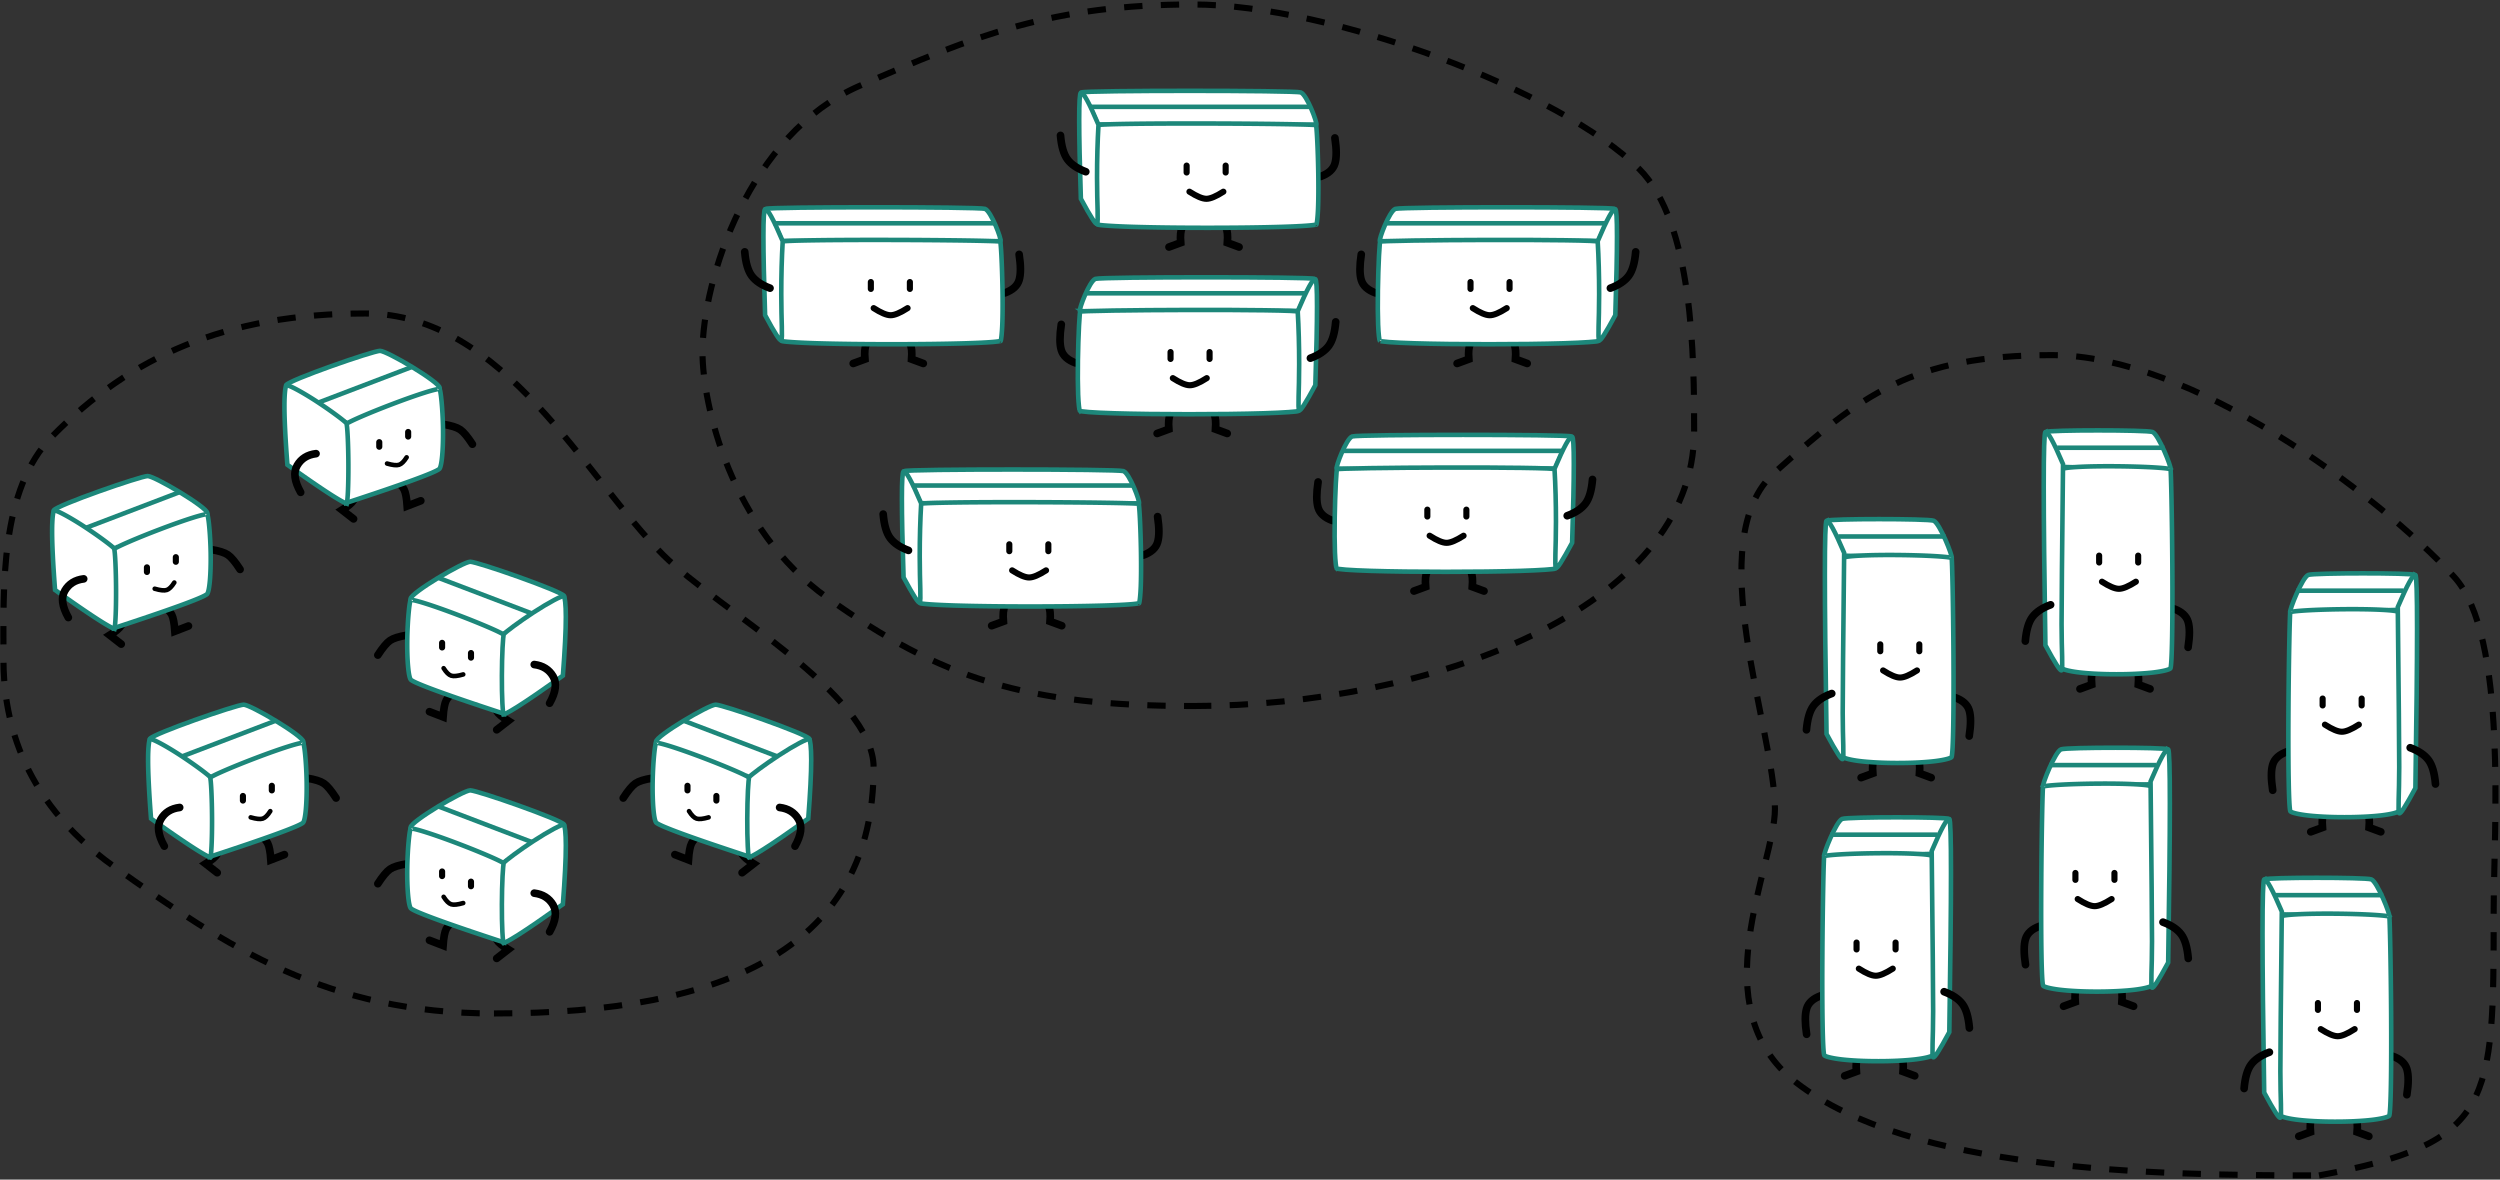 <svg xmlns="http://www.w3.org/2000/svg" viewBox="0 0 1634 771"><rect x="0" y="0" width="1634" height="771" fill="#333333" stroke="none"/><g fill="none" fill-rule="evenodd"><path fill="#FFF" stroke="#1D877A" stroke-linecap="square" stroke-width="3" d="M287.384 253.56c0-3.853-34.466-24.248-39.014-24.248-4.548 0-59.81 19.197-61.362 22.407-1.035 2.14 12.43 10.545 40.395 25.216"/><path stroke="#000" stroke-linecap="round" stroke-width="5" d="M289.777 277.336c5.2.834 8.875 1.986 11.024 3.457 2.149 1.47 4.808 4.651 7.976 9.543M256.524 312.004c4.005 3.251 6.518 5.871 7.54 7.86 1.022 1.988 1.718 5.614 2.089 10.878l8.878-3.429M234.041 321.797c-.785 1.541-1.766 3.262-2.944 5.162s-3.684 4.018-7.517 6.355l7.511 5.844"/><path stroke="#1D877A" stroke-linecap="square" stroke-width="3" d="M267.7 240.404l-62.583 23.87"/><path fill="#FFF" stroke="#1D877A" stroke-width="3" d="M287.253 254.127c.824.963 2.075 13.022 2.28 25.484.232 14.096-.805 25.559-2.417 26.906-2.908 2.43-23.514 9.972-60.84 22.178-1.016-32.002-.998-50.042-.13-51.58-.062.11.13-.045.447-.245a26.73 26.73 0 0 1 2-1.106c1.696-.866 4.075-1.967 6.998-3.242 5.706-2.488 13.235-5.529 20.869-8.43 7.96-3.025 15.453-5.68 21.119-7.464 3.028-.953 5.492-1.645 7.286-2.04.902-.198 1.62-.319 2.13-.359.219-.017.349-.011.291-.079zm.033.023a.433.433 0 0 0-.075-.063.24.24 0 0 1 .042.04z"/><path fill="#FFF" stroke="#1D877A" stroke-width="3" d="M227.278 329.34h.011a.387.387 0 0 1-.039-.003zm-.597-.16c-.45-.156-1.044-.415-1.769-.776-1.851-.92-4.484-2.46-7.883-4.613-6.75-4.277-16.483-10.95-29.19-20.013-1.288-16.779-1.932-29.59-1.932-38.422 0-8.216.657-13.093 1.294-13.497.928-.59 9.53 3.85 19.806 10.56 9.148 5.974 18.618 13.007 19.386 14.242.627 1.008 1.263 13.476 1.313 27.13.025 6.803-.088 13.213-.328 18.002-.127 2.534-.288 4.576-.477 6.03-.071.546-.145 1.001-.22 1.357z"/><path stroke="#000" stroke-linecap="round" stroke-width="5" d="M206.547 296.509c-5.581.677-9.68 3.238-12.296 7.683-2.616 4.446-1.863 10.314 2.261 17.605"/><path stroke="#000" stroke-linecap="round" stroke-width="4" d="M266.777 282.336v3M247.893 288.988v3"/><path stroke="#000" stroke-linecap="round" stroke-width="3" d="M265.777 298.913c-1.722 2.752-3.378 4.38-4.966 4.883-1.587.503-4.2.229-7.836-.824"/><g><path fill="#FFF" stroke="#1D877A" stroke-linecap="square" stroke-width="3" d="M135.532 335.396c0-3.853-34.466-24.249-39.013-24.249-4.548 0-59.811 19.198-61.363 22.408-1.034 2.14 12.43 10.545 40.396 25.216"/><path stroke="#000" stroke-linecap="round" stroke-width="5" d="M137.926 359.172c5.2.834 8.874 1.986 11.023 3.457 2.15 1.47 4.808 4.651 7.977 9.543M104.672 393.84c4.005 3.251 6.519 5.871 7.54 7.86 1.022 1.987 1.718 5.614 2.09 10.878l8.877-3.429M82.19 403.633c-.785 1.541-1.767 3.262-2.945 5.162s-3.684 4.018-7.517 6.355l7.511 5.844"/><path stroke="#1D877A" stroke-linecap="square" stroke-width="3" d="M115.848 322.24l-62.582 23.87"/><path fill="#FFF" stroke="#1D877A" stroke-width="3" d="M135.402 335.963c.824.963 2.075 13.022 2.28 25.484.231 14.096-.805 25.559-2.417 26.906-2.909 2.43-23.514 9.972-60.84 22.178-1.016-32.002-.999-50.042-.13-51.58-.062.11.129-.045.446-.245a26.73 26.73 0 0 1 2-1.106c1.697-.866 4.076-1.967 6.999-3.242 5.706-2.488 13.234-5.529 20.868-8.43 7.96-3.025 15.454-5.68 21.12-7.464 3.027-.953 5.492-1.645 7.285-2.04.903-.198 1.62-.319 2.13-.359.22-.017.35-.011.292-.079zm.033.023a.433.433 0 0 0-.076-.063.24.24 0 0 1 .043.04z"/><path fill="#FFF" stroke="#1D877A" stroke-width="3" d="M75.426 411.176h.012a.387.387 0 0 1-.04-.003zm-.597-.16c-.45-.157-1.043-.416-1.768-.776-1.852-.92-4.485-2.46-7.884-4.613-6.75-4.277-16.483-10.95-29.19-20.013-1.288-16.779-1.931-29.59-1.931-38.422 0-8.217.657-13.093 1.293-13.497.928-.59 9.53 3.85 19.806 10.56 9.148 5.974 18.618 13.007 19.387 14.242.626 1.008 1.262 13.476 1.313 27.13.025 6.803-.088 13.213-.329 18.002-.127 2.534-.287 4.576-.477 6.03-.07.546-.145 1-.22 1.357z"/><path stroke="#000" stroke-linecap="round" stroke-width="5" d="M54.696 378.345c-5.582.677-9.68 3.238-12.297 7.683-2.616 4.446-1.862 10.314 2.262 17.605"/><path stroke="#000" stroke-linecap="round" stroke-width="4" d="M114.926 364.172v3M96.041 370.824v3"/><path stroke="#000" stroke-linecap="round" stroke-width="3" d="M113.926 380.75c-1.723 2.751-3.378 4.379-4.966 4.882-1.588.503-4.2.229-7.837-.824"/></g><g><path fill="#FFF" stroke="#1D877A" stroke-linecap="square" stroke-width="3" d="M268.35 391.396c0-3.853 34.466-24.249 39.014-24.249 4.548 0 59.81 19.198 61.363 22.408 1.034 2.14-12.431 10.545-40.396 25.216"/><path stroke="#000" stroke-linecap="round" stroke-width="5" d="M265.957 415.172c-5.2.834-8.874 1.986-11.023 3.457-2.15 1.47-4.808 4.651-7.977 9.543M299.21 449.84c-4.005 3.251-6.518 5.871-7.54 7.86-1.021 1.987-1.718 5.614-2.088 10.878l-8.878-3.429M321.693 459.633c.785 1.541 1.767 3.262 2.945 5.162s3.683 4.018 7.517 6.355l-7.512 5.844"/><path stroke="#1D877A" stroke-linecap="square" stroke-width="3" d="M288.035 378.24l62.582 23.87"/><path fill="#FFF" stroke="#1D877A" stroke-width="3" d="M268.481 391.963c-.824.963-2.075 13.022-2.28 25.484-.231 14.096.805 25.559 2.417 26.906 2.909 2.43 23.514 9.972 60.84 22.178 1.016-32.002.998-50.042.13-51.58.062.11-.13-.045-.446-.245a26.73 26.73 0 0 0-2-1.106c-1.697-.866-4.076-1.967-6.999-3.242-5.706-2.488-13.234-5.529-20.869-8.43-7.959-3.025-15.453-5.68-21.119-7.464-3.027-.953-5.492-1.645-7.286-2.04-.902-.198-1.62-.319-2.13-.359-.218-.017-.348-.011-.29-.079zm-.033.023a.433.433 0 0 1 .076-.063.24.24 0 0 0-.043.04z"/><path fill="#FFF" stroke="#1D877A" stroke-width="3" d="M328.456 467.176h-.01c.01 0 .022 0 .038-.003zm.598-.16c.45-.157 1.043-.416 1.768-.776 1.851-.92 4.485-2.46 7.884-4.613 6.75-4.277 16.482-10.95 29.19-20.013 1.288-16.779 1.931-29.59 1.931-38.422 0-8.217-.657-13.093-1.293-13.497-.928-.59-9.53 3.85-19.807 10.56-9.147 5.974-18.618 13.007-19.386 14.242-.626 1.008-1.262 13.476-1.313 27.13-.025 6.803.088 13.213.328 18.002.127 2.534.288 4.576.477 6.03.072.546.146 1 .22 1.357z"/><path stroke="#000" stroke-linecap="round" stroke-width="5" d="M349.187 434.345c5.582.677 9.68 3.238 12.297 7.683 2.616 4.446 1.862 10.314-2.262 17.605"/><path stroke="#000" stroke-linecap="round" stroke-width="4" d="M288.957 420.172v3M307.842 426.824v3"/><path stroke="#000" stroke-linecap="round" stroke-width="3" d="M289.957 436.75c1.723 2.751 3.378 4.379 4.966 4.882 1.588.503 4.2.229 7.837-.824"/></g><g><path fill="#FFF" stroke="#1D877A" stroke-linecap="square" stroke-width="3" d="M268.35 540.818c0-3.853 34.466-24.249 39.014-24.249 4.548 0 59.81 19.198 61.363 22.408 1.034 2.14-12.431 10.545-40.396 25.215"/><path stroke="#000" stroke-linecap="round" stroke-width="5" d="M265.957 564.594c-5.2.834-8.874 1.986-11.023 3.457-2.15 1.47-4.808 4.651-7.977 9.543M299.21 599.262c-4.005 3.251-6.518 5.87-7.54 7.86-1.021 1.987-1.718 5.614-2.088 10.878l-8.878-3.429M321.693 609.055c.785 1.541 1.767 3.262 2.945 5.161 1.178 1.9 3.683 4.019 7.517 6.356l-7.512 5.844"/><path stroke="#1D877A" stroke-linecap="square" stroke-width="3" d="M288.035 527.662l62.582 23.87"/><path fill="#FFF" stroke="#1D877A" stroke-width="3" d="M268.481 541.385c-.824.963-2.075 13.022-2.28 25.484-.231 14.096.805 25.559 2.417 26.906 2.909 2.43 23.514 9.972 60.84 22.178 1.016-32.002.998-50.042.13-51.58.062.11-.13-.045-.446-.245a26.73 26.73 0 0 0-2-1.106c-1.697-.866-4.076-1.967-6.999-3.242-5.706-2.488-13.234-5.529-20.869-8.43-7.959-3.025-15.453-5.68-21.119-7.464-3.027-.953-5.492-1.645-7.286-2.04-.902-.199-1.62-.319-2.13-.359-.218-.017-.348-.011-.29-.08zm-.033.023a.433.433 0 0 1 .076-.063.24.24 0 0 0-.043.04z"/><path fill="#FFF" stroke="#1D877A" stroke-width="3" d="M328.456 616.598h-.01l.038-.003zm.598-.16c.45-.157 1.043-.416 1.768-.776 1.851-.92 4.485-2.46 7.884-4.613 6.75-4.277 16.482-10.95 29.19-20.013 1.288-16.78 1.931-29.59 1.931-38.422 0-8.217-.657-13.093-1.293-13.498-.928-.589-9.53 3.85-19.807 10.561-9.147 5.974-18.618 13.007-19.386 14.242-.626 1.008-1.262 13.476-1.313 27.13-.025 6.802.088 13.213.328 18.002.127 2.534.288 4.576.477 6.03.072.546.146 1 .22 1.357z"/><path stroke="#000" stroke-linecap="round" stroke-width="5" d="M349.187 583.766c5.582.678 9.68 3.239 12.297 7.684 2.616 4.445 1.862 10.314-2.262 17.605"/><path stroke="#000" stroke-linecap="round" stroke-width="4" d="M288.957 569.594v3M307.842 576.246v3"/><path stroke="#000" stroke-linecap="round" stroke-width="3" d="M289.957 586.171c1.723 2.752 3.378 4.38 4.966 4.883 1.588.503 4.2.229 7.837-.824"/></g><g><path fill="#FFF" stroke="#1D877A" stroke-linecap="square" stroke-width="3" d="M428.733 484.818c0-3.853 34.466-24.249 39.014-24.249 4.548 0 59.81 19.198 61.362 22.408 1.035 2.14-12.43 10.545-40.395 25.215"/><path stroke="#000" stroke-linecap="round" stroke-width="5" d="M426.34 508.594c-5.2.834-8.874 1.986-11.024 3.457-2.149 1.47-4.808 4.651-7.976 9.543M459.593 543.262c-4.005 3.251-6.518 5.87-7.54 7.86-1.021 1.987-1.718 5.614-2.089 10.878l-8.878-3.429M482.076 553.055c.785 1.541 1.766 3.262 2.945 5.161 1.178 1.9 3.683 4.019 7.517 6.356l-7.512 5.844"/><path stroke="#1D877A" stroke-linecap="square" stroke-width="3" d="M448.418 471.662L511 495.532"/><path fill="#FFF" stroke="#1D877A" stroke-width="3" d="M428.864 485.385c-.824.963-2.075 13.022-2.28 25.484-.231 14.096.805 25.559 2.417 26.906 2.908 2.43 23.514 9.972 60.84 22.178 1.016-32.002.998-50.042.13-51.58.062.11-.13-.045-.446-.245a26.73 26.73 0 0 0-2-1.106c-1.697-.866-4.076-1.967-6.999-3.242-5.706-2.488-13.235-5.529-20.869-8.43-7.959-3.025-15.453-5.68-21.119-7.464-3.027-.953-5.492-1.645-7.286-2.04-.902-.199-1.62-.319-2.13-.359-.219-.017-.349-.011-.291-.08zm-.033.023a.433.433 0 0 1 .076-.063.24.24 0 0 0-.043.04z"/><path fill="#FFF" stroke="#1D877A" stroke-width="3" d="M488.84 560.598h-.012l.04-.003zm.597-.16c.449-.157 1.043-.416 1.768-.776 1.851-.92 4.484-2.46 7.884-4.613 6.75-4.277 16.482-10.95 29.19-20.013 1.288-16.78 1.931-29.59 1.931-38.422 0-8.217-.657-13.093-1.293-13.498-.928-.589-9.53 3.85-19.807 10.561-9.148 5.974-18.618 13.007-19.386 14.242-.627 1.008-1.262 13.476-1.313 27.13-.025 6.802.088 13.213.328 18.002.127 2.534.288 4.576.477 6.03.071.546.146 1 .22 1.357z"/><path stroke="#000" stroke-linecap="round" stroke-width="5" d="M509.57 527.766c5.581.678 9.68 3.239 12.296 7.684 2.617 4.445 1.863 10.314-2.261 17.605"/><path stroke="#000" stroke-linecap="round" stroke-width="4" d="M449.34 513.594v3M468.225 520.246v3"/><path stroke="#000" stroke-linecap="round" stroke-width="3" d="M450.34 530.171c1.723 2.752 3.378 4.38 4.966 4.883 1.587.503 4.2.229 7.836-.824"/></g><g><path fill="#FFF" stroke="#1D877A" stroke-linecap="square" stroke-width="3" d="M198.267 484.818c0-3.853-34.466-24.249-39.014-24.249-4.548 0-59.81 19.198-61.362 22.408-1.035 2.14 12.43 10.545 40.395 25.215"/><path stroke="#000" stroke-linecap="round" stroke-width="5" d="M200.66 508.594c5.2.834 8.874 1.986 11.024 3.457 2.149 1.47 4.808 4.651 7.976 9.543M167.407 543.262c4.005 3.251 6.518 5.87 7.54 7.86 1.021 1.987 1.718 5.614 2.089 10.878l8.878-3.429M144.924 553.055c-.785 1.541-1.766 3.262-2.945 5.161-1.178 1.9-3.683 4.019-7.517 6.356l7.512 5.844"/><path stroke="#1D877A" stroke-linecap="square" stroke-width="3" d="M178.582 471.662L116 495.532"/><path fill="#FFF" stroke="#1D877A" stroke-width="3" d="M198.136 485.385c.824.963 2.075 13.022 2.28 25.484.231 14.096-.805 25.559-2.417 26.906-2.908 2.43-23.514 9.972-60.84 22.178-1.016-32.002-.998-50.042-.13-51.58-.062.11.13-.045.446-.245a26.73 26.73 0 0 1 2-1.106c1.697-.866 4.076-1.967 6.999-3.242 5.706-2.488 13.235-5.529 20.869-8.43 7.959-3.025 15.453-5.68 21.119-7.464 3.027-.953 5.492-1.645 7.286-2.04.902-.199 1.62-.319 2.13-.359.219-.017.349-.011.291-.08zm.033.023a.433.433 0 0 0-.076-.063.24.24 0 0 1 .043.04z"/><path fill="#FFF" stroke="#1D877A" stroke-width="3" d="M138.16 560.598h.012a.387.387 0 0 1-.04-.003zm-.597-.16c-.449-.157-1.043-.416-1.768-.776-1.851-.92-4.484-2.46-7.884-4.613-6.75-4.277-16.482-10.95-29.19-20.013-1.288-16.78-1.931-29.59-1.931-38.422 0-8.217.657-13.093 1.293-13.498.928-.589 9.53 3.85 19.807 10.561 9.148 5.974 18.618 13.007 19.386 14.242.627 1.008 1.262 13.476 1.313 27.13.025 6.802-.088 13.213-.328 18.002-.127 2.534-.288 4.576-.477 6.03-.071.546-.146 1-.22 1.357z"/><path stroke="#000" stroke-linecap="round" stroke-width="5" d="M117.43 527.766c-5.581.678-9.68 3.239-12.296 7.684-2.617 4.445-1.863 10.314 2.261 17.605"/><path stroke="#000" stroke-linecap="round" stroke-width="4" d="M177.66 513.594v3M158.775 520.246v3"/><path stroke="#000" stroke-linecap="round" stroke-width="3" d="M176.66 530.171c-1.723 2.752-3.378 4.38-4.966 4.883-1.587.503-4.2.229-7.836-.824"/></g><path stroke="#000" stroke-dasharray="12" stroke-width="4" d="M322.85 662.395c154.079 0 248.15-44.439 248.15-160.743 0-47.851-101.838-103.503-137.458-138.867-50.955-50.588-104.022-157.887-194.708-157.887-91.731 0-153.687 28.513-204.536 80.1C-.263 320.063 2.27 384.107 2.27 431.169c0 34.004 8.992 90.155 72.159 135.144 74.565 53.108 139.389 96.083 248.42 96.083z"/><g><path stroke="#000" stroke-dasharray="12" stroke-width="4" d="M1515.719 768.27c114.148-21.133 114.148-46.05 114.148-172.844 0-52.168 9.589-180.049-26.031-218.602-50.955-55.151-171.9-144.719-262.586-144.719-91.731 0-124.574 26.068-181.146 76.498-49.31 43.956 0 168.75 0 220.057 0 37.07-49.31 129.82 13.857 178.867 74.565 57.898 232.727 60.743 341.758 60.743z"/><path stroke="#979797" stroke-linecap="square" stroke-width="3" d="M1204.291 431.152l-9-20"/><path fill="#FFF" stroke="#1D877A" stroke-linecap="square" stroke-width="3" d="M1275.607 364.622c.823-.879-7.917-22.919-11.802-24.293-3.886-1.374-68.124-1.374-69.61 0-.72.666 2.889 7.103 5.712 12.024 3.003 5.235 4.551 10.83 5.21 10.83 1.277 0 69.668 2.318 70.49 1.44z"/><path stroke="#000" stroke-linecap="round" stroke-width="5" d="M1277.787 455.902c5.063 1.838 8.16 4.644 9.295 8.42 1.134 3.776 1.134 9.369 0 16.778M1231.947 489.133c-3.574 2.251-5.873 4.37-6.894 6.36-1.022 1.987-1.35 5.306-.987 9.954l-7.646 2.823M1246.693 489.133c3.575 2.251 5.873 4.37 6.895 6.36 1.022 1.987 1.35 5.306.987 9.954l7.646 2.823"/><path fill="#FFF" stroke="#1D877A" stroke-width="3" d="M1204.649 364.283c-.606 2.486-1.368 32.805-1.557 64.183-.219 36.306.352 63.638 1.553 66.224.376.811 4.643 2.017 11.244 2.801 6.61.784 15.35 1.21 24.414 1.21 9.062 0 17.772-.426 24.322-1.21 6.483-.776 10.655-1.98 10.942-2.716 1.02-2.607 1.445-29.717 1.217-66.785-.19-30.755-.84-62.624-1.215-63.806.19.494.113.459.053.443-.5-.127-1.256-.259-2.238-.388-1.959-.257-4.759-.496-8.225-.706-6.776-.41-15.779-.688-24.854-.767-9.508-.084-18.371.054-24.934.41-3.52.19-6.33.441-8.303.746-.99.152-1.75.316-2.253.481-.16.053-.229.084-.196-.047zm-.03.073c.01-.042.03-.099.06-.176a.821.821 0 0 0-.03.103z"/><path stroke="#000" stroke-linecap="round" stroke-width="4" d="M1230.787 438.201c4.818 3.098 8.513 4.647 11.085 4.647 2.572 0 6.267-1.55 11.085-4.647M1228.947 421.152v4.5M1254.457 421.152v4.5"/><path fill="#FFF" stroke="#1D877A" stroke-linecap="square" stroke-width="3" d="M1193.826 340.381c-1.456.627-1.456 47.07 0 139.328 6.395 11.86 9.918 17.316 10.569 16.367.976-1.424 0-12.137 0-30.175 0-12.025.314-46.874.943-104.548-6.218-14.607-10.055-21.598-11.512-20.972z"/><path stroke="#1D877A" stroke-linecap="square" stroke-width="3" d="M1203.015 350.652h67.103"/><path stroke="#000" stroke-linecap="round" stroke-width="5" d="M1197.228 453.29c-5.509 2.048-9.49 4.725-11.944 8.03-2.454 3.304-3.98 8.539-4.582 15.704"/><g><path stroke="#979797" stroke-linecap="square" stroke-width="3" d="M1490.344 665.574l-9-20"/><path fill="#FFF" stroke="#1D877A" stroke-linecap="square" stroke-width="3" d="M1561.66 599.044c.823-.879-7.917-22.919-11.803-24.293-3.885-1.374-68.123-1.374-69.609 0-.72.666 2.889 7.103 5.711 12.024 3.004 5.235 4.552 10.83 5.21 10.83 1.278 0 69.669 2.318 70.491 1.439z"/><path stroke="#000" stroke-linecap="round" stroke-width="5" d="M1563.84 690.324c5.062 1.837 8.16 4.644 9.295 8.42 1.134 3.776 1.134 9.369 0 16.777M1518 723.555c-3.575 2.251-5.873 4.37-6.895 6.36-1.021 1.987-1.35 5.306-.986 9.954l-7.646 2.822M1532.746 723.555c3.575 2.251 5.873 4.37 6.895 6.36 1.021 1.987 1.35 5.306.986 9.954l7.646 2.822"/><path fill="#FFF" stroke="#1D877A" stroke-width="3" d="M1490.701 598.705c-.605 2.486-1.367 32.805-1.556 64.183-.219 36.306.352 63.638 1.553 66.224.376.81 4.642 2.017 11.244 2.8 6.609.785 15.35 1.21 24.413 1.21 9.062 0 17.772-.425 24.323-1.209 6.482-.776 10.654-1.98 10.942-2.716 1.02-2.608 1.445-29.717 1.216-66.786-.19-30.754-.84-62.623-1.214-63.806.19.495.113.46.053.444-.5-.127-1.256-.259-2.238-.388-1.96-.257-4.759-.496-8.225-.706-6.776-.41-15.779-.688-24.854-.767-9.508-.084-18.372.054-24.935.41-3.52.19-6.33.441-8.303.746-.989.152-1.75.316-2.253.481-.16.053-.228.084-.195-.048zm-.03.072c.01-.04.031-.098.062-.175a.821.821 0 0 0-.032.103z"/><path stroke="#000" stroke-linecap="round" stroke-width="4" d="M1516.84 672.623c4.818 3.098 8.513 4.647 11.085 4.647 2.571 0 6.266-1.55 11.085-4.647M1515 655.574v4.5M1540.51 655.574v4.5"/><path fill="#FFF" stroke="#1D877A" stroke-linecap="square" stroke-width="3" d="M1479.879 574.803c-1.456.627-1.456 47.07 0 139.328 6.395 11.86 9.918 17.316 10.568 16.367.976-1.424 0-12.137 0-30.175 0-12.025.315-46.874.944-104.548-6.218-14.608-10.056-21.598-11.512-20.972z"/><path stroke="#1D877A" stroke-linecap="square" stroke-width="3" d="M1489.068 585.074h67.103"/><path stroke="#000" stroke-linecap="round" stroke-width="5" d="M1483.28 687.712c-5.508 2.048-9.49 4.725-11.943 8.03-2.454 3.304-3.981 8.539-4.582 15.704"/></g><g><path stroke="#979797" stroke-linecap="square" stroke-width="3" d="M1347.344 373.152l-9-20"/><path fill="#FFF" stroke="#1D877A" stroke-linecap="square" stroke-width="3" d="M1418.66 306.622c.823-.879-7.917-22.919-11.803-24.293-3.885-1.374-68.123-1.374-69.609 0-.72.666 2.889 7.103 5.711 12.024 3.004 5.235 4.552 10.83 5.21 10.83 1.278 0 69.669 2.318 70.491 1.44z"/><path stroke="#000" stroke-linecap="round" stroke-width="5" d="M1420.84 397.902c5.062 1.838 8.16 4.644 9.295 8.42 1.134 3.776 1.134 9.369 0 16.778M1375 431.133c-3.575 2.251-5.873 4.37-6.895 6.36-1.021 1.987-1.35 5.306-.986 9.954l-7.646 2.823M1389.746 431.133c3.575 2.251 5.873 4.37 6.895 6.36 1.021 1.987 1.35 5.306.986 9.954l7.646 2.823"/><path fill="#FFF" stroke="#1D877A" stroke-width="3" d="M1347.701 306.283c-.605 2.486-1.367 32.805-1.556 64.183-.219 36.306.352 63.638 1.553 66.224.376.811 4.642 2.017 11.244 2.801 6.609.784 15.35 1.21 24.413 1.21 9.062 0 17.772-.426 24.323-1.21 6.482-.776 10.654-1.98 10.942-2.716 1.02-2.607 1.445-29.717 1.216-66.785-.19-30.755-.84-62.624-1.214-63.806.19.494.113.459.053.443-.5-.127-1.256-.259-2.238-.388-1.96-.257-4.759-.496-8.225-.706-6.776-.41-15.779-.688-24.854-.767-9.508-.084-18.372.054-24.935.41-3.52.19-6.33.441-8.303.746-.989.152-1.75.316-2.253.481-.16.053-.228.084-.195-.047zm-.03.073c.01-.042.031-.099.062-.176a.821.821 0 0 0-.032.103z"/><path stroke="#000" stroke-linecap="round" stroke-width="4" d="M1373.84 380.201c4.818 3.098 8.513 4.647 11.085 4.647 2.571 0 6.266-1.55 11.085-4.647M1372 363.152v4.5M1397.51 363.152v4.5"/><path fill="#FFF" stroke="#1D877A" stroke-linecap="square" stroke-width="3" d="M1336.879 282.381c-1.456.627-1.456 47.07 0 139.328 6.395 11.86 9.918 17.316 10.568 16.367.976-1.424 0-12.137 0-30.175 0-12.025.315-46.874.944-104.548-6.218-14.607-10.056-21.598-11.512-20.972z"/><path stroke="#1D877A" stroke-linecap="square" stroke-width="3" d="M1346.068 292.652h67.103"/><path stroke="#000" stroke-linecap="round" stroke-width="5" d="M1340.28 395.29c-5.508 2.048-9.49 4.725-11.943 8.03-2.454 3.304-3.981 8.539-4.582 15.704"/></g><g><path stroke="#979797" stroke-linecap="square" stroke-width="3" d="M1406.656 580.574l9-20"/><path fill="#FFF" stroke="#1D877A" stroke-linecap="square" stroke-width="3" d="M1335.34 514.044c-.823-.879 7.917-22.919 11.803-24.293 3.885-1.374 68.123-1.374 69.609 0 .72.666-2.889 7.103-5.711 12.024-3.004 5.235-4.552 10.83-5.21 10.83-1.278 0-69.669 2.318-70.491 1.439z"/><path stroke="#000" stroke-linecap="round" stroke-width="5" d="M1333.16 605.324c-5.062 1.837-8.16 4.644-9.295 8.42-1.134 3.776-1.134 9.369 0 16.777M1379 638.555c3.575 2.251 5.873 4.37 6.895 6.36 1.021 1.987 1.35 5.306.986 9.954l7.646 2.822M1364.254 638.555c-3.575 2.251-5.873 4.37-6.895 6.36-1.021 1.987-1.35 5.306-.986 9.954l-7.646 2.822"/><path fill="#FFF" stroke="#1D877A" stroke-width="3" d="M1406.299 513.705c.605 2.486 1.367 32.805 1.556 64.183.219 36.306-.352 63.638-1.553 66.224-.376.81-4.642 2.017-11.244 2.8-6.609.785-15.35 1.21-24.413 1.21-9.062 0-17.772-.425-24.323-1.209-6.482-.776-10.654-1.98-10.942-2.716-1.02-2.608-1.445-29.717-1.216-66.786.19-30.754.84-62.623 1.214-63.806-.19.495-.113.46-.053.444.5-.127 1.256-.259 2.238-.388 1.96-.257 4.759-.496 8.225-.706 6.776-.41 15.779-.688 24.854-.767 9.508-.084 18.372.054 24.935.41 3.52.19 6.33.441 8.303.746.989.152 1.75.316 2.253.481.16.053.228.084.195-.048zm.03.072a1.543 1.543 0 0 0-.062-.175c.01.026.021.06.032.103z"/><path stroke="#000" stroke-linecap="round" stroke-width="4" d="M1380.16 587.623c-4.818 3.098-8.513 4.647-11.085 4.647-2.571 0-6.266-1.55-11.085-4.647M1382 570.574v4.5M1356.49 570.574v4.5"/><path fill="#FFF" stroke="#1D877A" stroke-linecap="square" stroke-width="3" d="M1417.121 489.803c1.456.627 1.456 47.07 0 139.328-6.395 11.86-9.918 17.316-10.568 16.367-.976-1.424 0-12.137 0-30.175 0-12.025-.315-46.874-.944-104.548 6.218-14.608 10.056-21.598 11.512-20.972z"/><path stroke="#1D877A" stroke-linecap="square" stroke-width="3" d="M1407.932 500.074h-67.103"/><path stroke="#000" stroke-linecap="round" stroke-width="5" d="M1413.72 602.712c5.508 2.048 9.49 4.725 11.943 8.03 2.454 3.304 3.981 8.539 4.582 15.704"/></g><g><path stroke="#979797" stroke-linecap="square" stroke-width="3" d="M1568.234 466.574l9-20"/><path fill="#FFF" stroke="#1D877A" stroke-linecap="square" stroke-width="3" d="M1496.918 400.044c-.823-.879 7.917-22.919 11.803-24.293 3.885-1.374 68.123-1.374 69.61 0 .719.666-2.89 7.103-5.712 12.024-3.003 5.235-4.552 10.83-5.21 10.83-1.278 0-69.668 2.318-70.491 1.439z"/><path stroke="#000" stroke-linecap="round" stroke-width="5" d="M1494.738 491.324c-5.062 1.837-8.16 4.644-9.295 8.42-1.134 3.776-1.134 9.369 0 16.777M1540.578 524.555c3.575 2.251 5.873 4.37 6.895 6.36 1.021 1.987 1.35 5.306.986 9.954l7.646 2.822M1525.832 524.555c-3.575 2.251-5.873 4.37-6.895 6.36-1.021 1.987-1.35 5.306-.986 9.954l-7.646 2.822"/><path fill="#FFF" stroke="#1D877A" stroke-width="3" d="M1567.877 399.705c.605 2.486 1.367 32.805 1.556 64.183.219 36.306-.352 63.638-1.552 66.224-.377.81-4.643 2.017-11.245 2.8-6.609.785-15.35 1.21-24.413 1.21-9.062 0-17.772-.425-24.322-1.209-6.483-.776-10.655-1.98-10.943-2.716-1.02-2.608-1.445-29.717-1.216-66.786.19-30.754.84-62.623 1.214-63.806-.19.495-.113.46-.053.444.5-.127 1.256-.259 2.238-.388 1.96-.257 4.76-.496 8.225-.706 6.776-.41 15.779-.688 24.854-.767 9.508-.084 18.372.054 24.935.41 3.52.19 6.33.441 8.303.746.989.152 1.75.316 2.253.481.16.053.228.084.196-.048zm.03.072a1.543 1.543 0 0 0-.061-.175c.01.026.02.06.03.103z"/><path stroke="#000" stroke-linecap="round" stroke-width="4" d="M1541.738 473.623c-4.818 3.098-8.513 4.647-11.085 4.647-2.571 0-6.266-1.55-11.085-4.647M1543.578 456.574v4.5M1518.068 456.574v4.5"/><path fill="#FFF" stroke="#1D877A" stroke-linecap="square" stroke-width="3" d="M1578.7 375.803c1.456.627 1.456 47.07 0 139.328-6.396 11.86-9.918 17.316-10.57 16.367-.975-1.424 0-12.137 0-30.175 0-12.025-.314-46.874-.943-104.548 6.219-14.608 10.056-21.598 11.512-20.972z"/><path stroke="#1D877A" stroke-linecap="square" stroke-width="3" d="M1569.51 386.074h-67.103"/><path stroke="#000" stroke-linecap="round" stroke-width="5" d="M1575.298 488.712c5.508 2.048 9.49 4.725 11.943 8.03 2.454 3.304 3.981 8.539 4.582 15.704"/></g><g><path stroke="#979797" stroke-linecap="square" stroke-width="3" d="M1263.604 626.05l9-20"/><path fill="#FFF" stroke="#1D877A" stroke-linecap="square" stroke-width="3" d="M1192.287 559.52c-.822-.878 7.917-22.918 11.803-24.292 3.886-1.375 68.123-1.375 69.61 0 .72.665-2.89 7.102-5.712 12.023-3.003 5.235-4.552 10.83-5.21 10.83-1.278 0-69.668 2.318-70.49 1.44z"/><path stroke="#000" stroke-linecap="round" stroke-width="5" d="M1190.107 650.8c-5.062 1.838-8.16 4.645-9.294 8.42-1.135 3.777-1.135 9.37 0 16.778M1235.947 684.031c3.575 2.252 5.873 4.371 6.895 6.36 1.021 1.988 1.35 5.306.987 9.955l7.646 2.822M1221.201 684.031c-3.574 2.252-5.873 4.371-6.894 6.36-1.022 1.988-1.351 5.306-.987 9.955l-7.646 2.822"/><path fill="#FFF" stroke="#1D877A" stroke-width="3" d="M1263.246 559.182c.606 2.485 1.367 32.804 1.556 64.183.22 36.305-.352 63.637-1.552 66.224-.377.81-4.643 2.017-11.245 2.8-6.609.785-15.35 1.21-24.413 1.21-9.062 0-17.772-.425-24.322-1.21-6.483-.776-10.655-1.98-10.943-2.715-1.02-2.608-1.445-29.718-1.216-66.786.19-30.755.84-62.624 1.214-63.806-.19.495-.113.459-.052.444.5-.128 1.255-.26 2.237-.388 1.96-.257 4.76-.497 8.225-.707 6.776-.41 15.78-.687 24.855-.767 9.507-.083 18.37.054 24.934.41 3.52.191 6.33.442 8.303.746.989.153 1.75.317 2.253.482.16.052.228.083.196-.048zm.03.072a1.543 1.543 0 0 0-.061-.176c.01.026.02.06.03.104z"/><path stroke="#000" stroke-linecap="round" stroke-width="4" d="M1237.107 633.1c-4.818 3.097-8.513 4.646-11.085 4.646-2.571 0-6.266-1.549-11.084-4.646M1238.947 616.05v4.5M1213.438 616.05v4.5"/><path fill="#FFF" stroke="#1D877A" stroke-linecap="square" stroke-width="3" d="M1274.068 535.28c1.457.626 1.457 47.069 0 139.327-6.394 11.86-9.917 17.316-10.568 16.367-.976-1.424 0-12.137 0-30.174 0-12.025-.314-46.875-.943-104.549 6.218-14.607 10.055-21.598 11.511-20.971z"/><path stroke="#1D877A" stroke-linecap="square" stroke-width="3" d="M1264.88 545.55h-67.104"/><path stroke="#000" stroke-linecap="round" stroke-width="5" d="M1270.667 648.188c5.508 2.049 9.49 4.725 11.943 8.03 2.454 3.304 3.981 8.54 4.582 15.705"/></g></g><g><path stroke="#000" stroke-dasharray="12" stroke-width="4" d="M779.73 461.451c154.078 0 327.567-63.116 327.567-179.42 0-47.851-.411-136.355-36.031-171.719C1020.31 59.724 870.416 2.922 779.73 2.922c-91.731 0-142.474 20.235-218.12 53.266-72.25 31.546-102.46 126.975-102.46 174.037 0 34.004 18.402 115.473 81.569 160.463 74.565 53.107 129.98 70.763 239.01 70.763z"/><path fill="#FFF" stroke="#1D877A" stroke-linecap="square" stroke-width="3" d="M744.418 328.88c.822-.878-6.161-19.6-10.14-20.973-3.978-1.375-141.65-1.375-143.136 0-.72.665 2.683 5.222 5.506 10.143 3.003 5.235 4.552 10.83 5.21 10.83 1.278 0 141.737.88 142.56 0z"/><path stroke="#000" stroke-linecap="round" stroke-width="5" d="M747.308 362.855c5.062-1.838 8.16-4.644 9.294-8.42 1.135-3.776 1.135-9.369 0-16.778M663.689 389.83c-3.575 2.251-5.873 4.371-6.895 6.36-1.021 1.988-1.35 5.306-.987 9.955l-7.646 2.822M678.435 389.83c3.574 2.251 5.873 4.371 6.894 6.36 1.022 1.988 1.351 5.306.987 9.955l7.646 2.822"/><path fill="#FFF" stroke="#1D877A" stroke-width="3" d="M744.462 394.344c.356-.38.884-4.599 1.128-10.77.236-5.97.276-13.896.14-22.648-.122-7.871-.382-15.969-.708-22.294-.158-3.077-.326-5.618-.492-7.424a38.57 38.57 0 0 0-.222-1.982c-.24.026-.604-.018-.695-.025a150.856 150.856 0 0 0-4.649-.213c-3.904-.134-9.473-.258-16.375-.366-13.424-.211-31.297-.354-49.314-.394-18.874-.043-36.455.028-49.434.21-7.006.1-12.59.23-16.52.39-2.043.083-3.63.173-4.728.27-.521.047-1.277.176-1-.103.167-.168.1.029.043.295-.107.507-.219 1.23-.33 2.149-.224 1.831-.441 4.386-.64 7.486-.4 6.237-.698 14.297-.82 22.244-.13 8.615-.046 16.521.268 22.477.321 6.113.965 10.25 1.39 10.613.487.417 9.63 1.105 22.908 1.514 13.144.405 30.66.625 48.847.625 18.186 0 35.661-.22 48.73-.624 6.894-.214 12.454-.475 16.413-.778 2.042-.156 3.644-.322 4.774-.495.812-.124 1.406-.286 1.286-.157z"/><path stroke="#000" stroke-linecap="round" stroke-width="4" d="M661.529 372.795c4.818 3.098 8.513 4.646 11.085 4.646 2.571 0 6.266-1.548 11.084-4.646M659.689 355.746v4.5M685.198 355.746v4.5"/><path fill="#FFF" stroke="#1D877A" stroke-linecap="square" stroke-width="3" d="M590.568 308.079c-1.457.626-1.457 23.735 0 69.327 6.394 11.86 9.917 17.316 10.568 16.367.976-1.424 0-12.137 0-30.174 0-12.025.314-23.541.943-34.549-6.218-14.607-10.055-21.598-11.511-20.971z"/><path stroke="#1D877A" stroke-linecap="square" stroke-width="3" d="M597.532 317.337h141.141"/><path stroke="#000" stroke-linecap="round" stroke-width="5" d="M593.777 359.746c-5.508-2.048-9.49-4.724-11.943-8.03-2.454-3.304-3.981-8.539-4.582-15.704"/><g><path fill="#FFF" stroke="#1D877A" stroke-linecap="square" stroke-width="3" d="M860.308 81.375c.822-.879-6.161-19.6-10.14-20.974-3.978-1.375-141.65-1.375-143.136 0-.72.666 2.683 5.222 5.506 10.143 3.003 5.235 4.552 10.83 5.21 10.83 1.277 0 141.737.88 142.56 0z"/><path stroke="#000" stroke-linecap="round" stroke-width="5" d="M863.197 115.349c5.063-1.838 8.161-4.644 9.295-8.42 1.134-3.776 1.134-9.369 0-16.778M779.579 142.324c-3.575 2.252-5.873 4.371-6.895 6.36-1.022 1.988-1.35 5.306-.987 9.955l-7.646 2.822M794.325 142.324c3.574 2.252 5.873 4.371 6.894 6.36 1.022 1.988 1.35 5.306.987 9.955l7.646 2.822"/><path fill="#FFF" stroke="#1D877A" stroke-width="3" d="M860.352 146.838c.356-.38.884-4.599 1.128-10.77.236-5.97.276-13.896.14-22.648-.122-7.871-.382-15.969-.708-22.294-.158-3.077-.326-5.618-.492-7.424a38.57 38.57 0 0 0-.222-1.982c-.24.026-.604-.018-.696-.024a150.856 150.856 0 0 0-4.648-.214c-3.904-.134-9.473-.258-16.375-.366-13.424-.211-31.297-.353-49.314-.394-18.875-.043-36.455.028-49.434.21-7.006.1-12.59.23-16.52.39-2.044.083-3.63.173-4.728.27-.522.047-1.277.176-1-.103.167-.168.1.029.043.295-.107.507-.219 1.23-.33 2.15-.224 1.83-.441 4.385-.64 7.485-.4 6.237-.699 14.297-.82 22.245-.13 8.614-.046 16.52.268 22.476.321 6.113.965 10.25 1.39 10.613.487.417 9.63 1.106 22.908 1.515 13.144.404 30.66.624 48.846.624 18.187 0 35.662-.22 48.732-.624 6.893-.214 12.453-.475 16.412-.778 2.042-.156 3.644-.322 4.773-.494.813-.125 1.407-.287 1.287-.158z"/><path stroke="#000" stroke-linecap="round" stroke-width="4" d="M777.418 125.29c4.819 3.097 8.514 4.646 11.085 4.646 2.572 0 6.267-1.55 11.085-4.647M775.579 108.24v4.5M801.088 108.24v4.5"/><path fill="#FFF" stroke="#1D877A" stroke-linecap="square" stroke-width="3" d="M706.458 60.573c-1.457.626-1.457 23.735 0 69.327 6.394 11.86 9.917 17.316 10.568 16.367.976-1.424 0-12.137 0-30.174 0-12.025.314-23.541.943-34.549-6.218-14.607-10.055-21.598-11.511-20.971z"/><path stroke="#1D877A" stroke-linecap="square" stroke-width="3" d="M713.422 69.831h141.141"/><path stroke="#000" stroke-linecap="round" stroke-width="5" d="M709.667 112.24c-5.508-2.048-9.49-4.724-11.943-8.03-2.454-3.304-3.981-8.539-4.582-15.704"/></g><g><path fill="#FFF" stroke="#1D877A" stroke-linecap="square" stroke-width="3" d="M653.918 157.476c.822-.878-6.161-19.6-10.14-20.974-3.978-1.374-141.65-1.374-143.136 0-.72.666 2.683 5.223 5.506 10.144 3.003 5.235 4.552 10.83 5.21 10.83 1.278 0 141.737.88 142.56 0z"/><path stroke="#000" stroke-linecap="round" stroke-width="5" d="M656.808 191.45c5.062-1.837 8.16-4.644 9.294-8.42 1.135-3.776 1.135-9.368 0-16.777M573.189 218.426c-3.575 2.251-5.873 4.37-6.895 6.36-1.021 1.987-1.35 5.306-.987 9.954l-7.646 2.822M587.935 218.426c3.574 2.251 5.873 4.37 6.894 6.36 1.022 1.987 1.351 5.306.987 9.954l7.646 2.822"/><path fill="#FFF" stroke="#1D877A" stroke-width="3" d="M653.962 222.94c.356-.38.884-4.599 1.128-10.77.236-5.97.276-13.896.14-22.649-.122-7.87-.382-15.968-.708-22.294-.158-3.076-.326-5.617-.492-7.424a38.57 38.57 0 0 0-.222-1.981c-.24.025-.604-.019-.695-.025a150.856 150.856 0 0 0-4.649-.213c-3.904-.134-9.473-.258-16.375-.367-13.424-.21-31.297-.353-49.314-.394-18.874-.043-36.455.028-49.434.211-7.006.1-12.59.23-16.52.39-2.043.082-3.63.173-4.728.27-.521.047-1.277.176-1-.103.167-.168.1.028.043.295-.107.506-.219 1.23-.33 2.149-.224 1.831-.441 4.385-.64 7.486-.4 6.237-.698 14.297-.82 22.244-.13 8.614-.046 16.52.268 22.477.321 6.112.965 10.249 1.39 10.613.487.416 9.63 1.105 22.908 1.514 13.144.405 30.66.624 48.847.624 18.186 0 35.661-.219 48.73-.624 6.894-.213 12.454-.475 16.413-.777 2.042-.156 3.644-.322 4.774-.495.812-.124 1.406-.286 1.286-.158z"/><path stroke="#000" stroke-linecap="round" stroke-width="4" d="M571.029 201.39c4.818 3.098 8.513 4.647 11.085 4.647 2.571 0 6.266-1.549 11.084-4.646M569.189 184.342v4.5M594.698 184.342v4.5"/><path fill="#FFF" stroke="#1D877A" stroke-linecap="square" stroke-width="3" d="M500.068 136.674c-1.457.627-1.457 23.736 0 69.328 6.394 11.86 9.917 17.316 10.568 16.367.976-1.424 0-12.137 0-30.175 0-12.025.314-23.54.943-34.548-6.218-14.607-10.055-21.598-11.511-20.972z"/><path stroke="#1D877A" stroke-linecap="square" stroke-width="3" d="M507.032 145.933h141.141"/><path stroke="#000" stroke-linecap="round" stroke-width="5" d="M503.277 188.342c-5.508-2.048-9.49-4.725-11.943-8.03-2.454-3.304-3.981-8.54-4.582-15.705"/></g><g><path fill="#FFF" stroke="#1D877A" stroke-linecap="square" stroke-width="3" d="M873.693 306.234c-.822-.878 6.161-19.6 10.14-20.974 3.978-1.374 141.65-1.374 143.136 0 .72.666-2.683 5.223-5.506 10.144-3.003 5.235-4.552 10.83-5.21 10.83-1.277 0-141.737.879-142.56 0z"/><path stroke="#000" stroke-linecap="round" stroke-width="5" d="M870.804 340.208c-5.063-1.837-8.161-4.644-9.295-8.42-1.134-3.776-1.134-9.368 0-16.777M954.422 367.184c3.575 2.25 5.873 4.37 6.895 6.359 1.022 1.988 1.35 5.307.987 9.955l7.646 2.822M939.676 367.184c-3.574 2.25-5.873 4.37-6.894 6.359-1.022 1.988-1.35 5.307-.987 9.955l-7.646 2.822"/><path fill="#FFF" stroke="#1D877A" stroke-width="3" d="M873.649 371.697c-.356-.38-.884-4.598-1.128-10.77-.236-5.969-.276-13.895-.14-22.648.122-7.87.382-15.968.708-22.294.158-3.076.326-5.618.492-7.424.076-.833.15-1.5.222-1.982.24.026.604-.018.696-.024 1.073-.073 2.633-.144 4.648-.214 3.904-.134 9.473-.257 16.375-.366 13.424-.21 31.297-.353 49.314-.394 18.875-.043 36.455.028 49.434.211 7.006.099 12.59.229 16.52.389 2.044.083 3.63.174 4.728.271.522.047 1.277.176 1-.104-.167-.167-.1.03-.043.296.107.506.219 1.23.33 2.148.224 1.832.441 4.386.64 7.487.4 6.236.699 14.297.82 22.244.13 8.614.046 16.52-.268 22.477-.321 6.112-.965 10.249-1.39 10.612-.487.417-9.63 1.106-22.908 1.515-13.144.405-30.66.624-48.846.624-18.187 0-35.662-.22-48.732-.624-6.893-.214-12.453-.475-16.412-.777-2.042-.156-3.644-.322-4.773-.495-.813-.124-1.407-.286-1.287-.158z"/><path stroke="#000" stroke-linecap="round" stroke-width="4" d="M956.583 350.148c-4.819 3.098-8.514 4.647-11.085 4.647-2.572 0-6.267-1.549-11.085-4.647M958.422 333.1v4.5M932.913 333.1v4.5"/><path fill="#FFF" stroke="#1D877A" stroke-linecap="square" stroke-width="3" d="M1027.543 285.432c1.457.626 1.457 23.736 0 69.328-6.394 11.86-9.917 17.316-10.568 16.366-.976-1.423 0-12.136 0-30.174 0-12.025-.314-23.541-.943-34.548 6.218-14.608 10.055-21.598 11.511-20.972z"/><path stroke="#1D877A" stroke-linecap="square" stroke-width="3" d="M1020.579 294.69H879.438"/><path stroke="#000" stroke-linecap="round" stroke-width="5" d="M1024.334 337.1c5.508-2.049 9.49-4.725 11.943-8.03 2.454-3.304 3.981-8.54 4.582-15.705"/></g><g><path fill="#FFF" stroke="#1D877A" stroke-linecap="square" stroke-width="3" d="M901.913 157.476c-.823-.878 6.16-19.6 10.14-20.974 3.978-1.374 141.65-1.374 143.136 0 .72.666-2.684 5.223-5.507 10.144-3.003 5.235-4.551 10.83-5.21 10.83-1.277 0-141.737.88-142.56 0z"/><path stroke="#000" stroke-linecap="round" stroke-width="5" d="M899.023 191.45c-5.062-1.837-8.16-4.644-9.295-8.42-1.134-3.776-1.134-9.368 0-16.777M982.642 218.426c3.575 2.251 5.873 4.37 6.894 6.36 1.022 1.987 1.351 5.306.987 9.954l7.646 2.822M967.896 218.426c-3.575 2.251-5.873 4.37-6.895 6.36-1.021 1.987-1.35 5.306-.987 9.954l-7.646 2.822"/><path fill="#FFF" stroke="#1D877A" stroke-width="3" d="M901.868 222.94c-.355-.38-.884-4.599-1.127-10.77-.236-5.97-.276-13.896-.14-22.649.122-7.87.382-15.968.707-22.294.159-3.076.327-5.617.492-7.424.076-.832.151-1.5.222-1.981.24.025.605-.019.696-.025 1.073-.073 2.633-.144 4.648-.213 3.905-.134 9.473-.258 16.376-.367 13.424-.21 31.297-.353 49.313-.394 18.875-.043 36.455.028 49.434.211 7.007.1 12.591.23 16.52.39 2.044.082 3.63.173 4.729.27.521.047 1.276.176 1-.103-.167-.168-.1.028-.043.295.107.506.219 1.23.33 2.149.223 1.831.44 4.385.64 7.486.4 6.237.698 14.297.819 22.244.13 8.614.046 16.52-.267 22.477-.322 6.112-.965 10.249-1.39 10.613-.487.416-9.63 1.105-22.908 1.514-13.145.405-30.66.624-48.847.624s-35.662-.219-48.731-.624c-6.893-.213-12.454-.475-16.412-.777-2.042-.156-3.645-.322-4.774-.495-.812-.124-1.407-.286-1.287-.158z"/><path stroke="#000" stroke-linecap="round" stroke-width="4" d="M984.802 201.39c-4.818 3.098-8.513 4.647-11.085 4.647-2.572 0-6.267-1.549-11.085-4.646M986.642 184.342v4.5M961.132 184.342v4.5"/><path fill="#FFF" stroke="#1D877A" stroke-linecap="square" stroke-width="3" d="M1055.763 136.674c1.456.627 1.456 23.736 0 69.328-6.395 11.86-9.918 17.316-10.568 16.367-.976-1.424 0-12.137 0-30.175 0-12.025-.315-23.54-.944-34.548 6.218-14.607 10.056-21.598 11.512-20.972z"/><path stroke="#1D877A" stroke-linecap="square" stroke-width="3" d="M1048.798 145.933h-141.14"/><path stroke="#000" stroke-linecap="round" stroke-width="5" d="M1052.553 188.342c5.509-2.048 9.49-4.725 11.944-8.03 2.453-3.304 3.98-8.54 4.582-15.705"/></g><g><path fill="#FFF" stroke="#1D877A" stroke-linecap="square" stroke-width="3" d="M705.85 203.234c-.823-.878 6.16-19.6 10.139-20.974 3.978-1.374 141.65-1.374 143.137 0 .72.666-2.684 5.223-5.507 10.144-3.003 5.235-4.551 10.83-5.21 10.83-1.277 0-141.737.879-142.56 0z"/><path stroke="#000" stroke-linecap="round" stroke-width="5" d="M702.96 237.208c-5.063-1.837-8.16-4.644-9.295-8.42-1.134-3.776-1.134-9.368 0-16.777M786.579 264.184c3.574 2.25 5.872 4.37 6.894 6.359 1.022 1.988 1.35 5.307.987 9.955l7.646 2.822M771.833 264.184c-3.575 2.25-5.873 4.37-6.895 6.359-1.022 1.988-1.35 5.307-.987 9.955l-7.646 2.822"/><path fill="#FFF" stroke="#1D877A" stroke-width="3" d="M705.805 268.697c-.356-.38-.884-4.598-1.128-10.77-.235-5.969-.276-13.895-.14-22.648.122-7.87.383-15.968.708-22.294.158-3.076.326-5.618.492-7.424.076-.833.151-1.5.222-1.982.24.026.605-.018.696-.024 1.073-.073 2.633-.144 4.648-.214 3.904-.134 9.473-.257 16.376-.366 13.423-.21 31.297-.353 49.313-.394 18.875-.043 36.455.028 49.434.211 7.006.099 12.59.229 16.52.389 2.044.083 3.63.174 4.729.271.52.047 1.276.176.999-.104-.167-.167-.1.03-.043.296.108.506.22 1.23.331 2.148.223 1.832.44 4.386.64 7.487.399 6.236.698 14.297.818 22.244.131 8.614.047 16.52-.266 22.477-.322 6.112-.966 10.249-1.39 10.612-.488.417-9.63 1.106-22.909 1.515-13.144.405-30.66.624-48.846.624-18.187 0-35.662-.22-48.731-.624-6.894-.214-12.454-.475-16.413-.777-2.041-.156-3.644-.322-4.773-.495-.812-.124-1.407-.286-1.287-.158z"/><path stroke="#000" stroke-linecap="round" stroke-width="4" d="M788.739 247.148c-4.819 3.098-8.513 4.647-11.085 4.647-2.572 0-6.267-1.549-11.085-4.647M790.579 230.1v4.5M765.069 230.1v4.5"/><path fill="#FFF" stroke="#1D877A" stroke-linecap="square" stroke-width="3" d="M859.7 182.432c1.456.626 1.456 23.736 0 69.328-6.395 11.86-9.918 17.316-10.569 16.366-.976-1.423 0-12.136 0-30.174 0-12.025-.314-23.541-.943-34.548 6.218-14.608 10.055-21.598 11.512-20.972z"/><path stroke="#1D877A" stroke-linecap="square" stroke-width="3" d="M852.735 191.69h-141.14"/><path stroke="#000" stroke-linecap="round" stroke-width="5" d="M856.49 234.1c5.508-2.049 9.49-4.725 11.943-8.03 2.454-3.304 3.981-8.54 4.582-15.705"/></g></g></g></svg>
